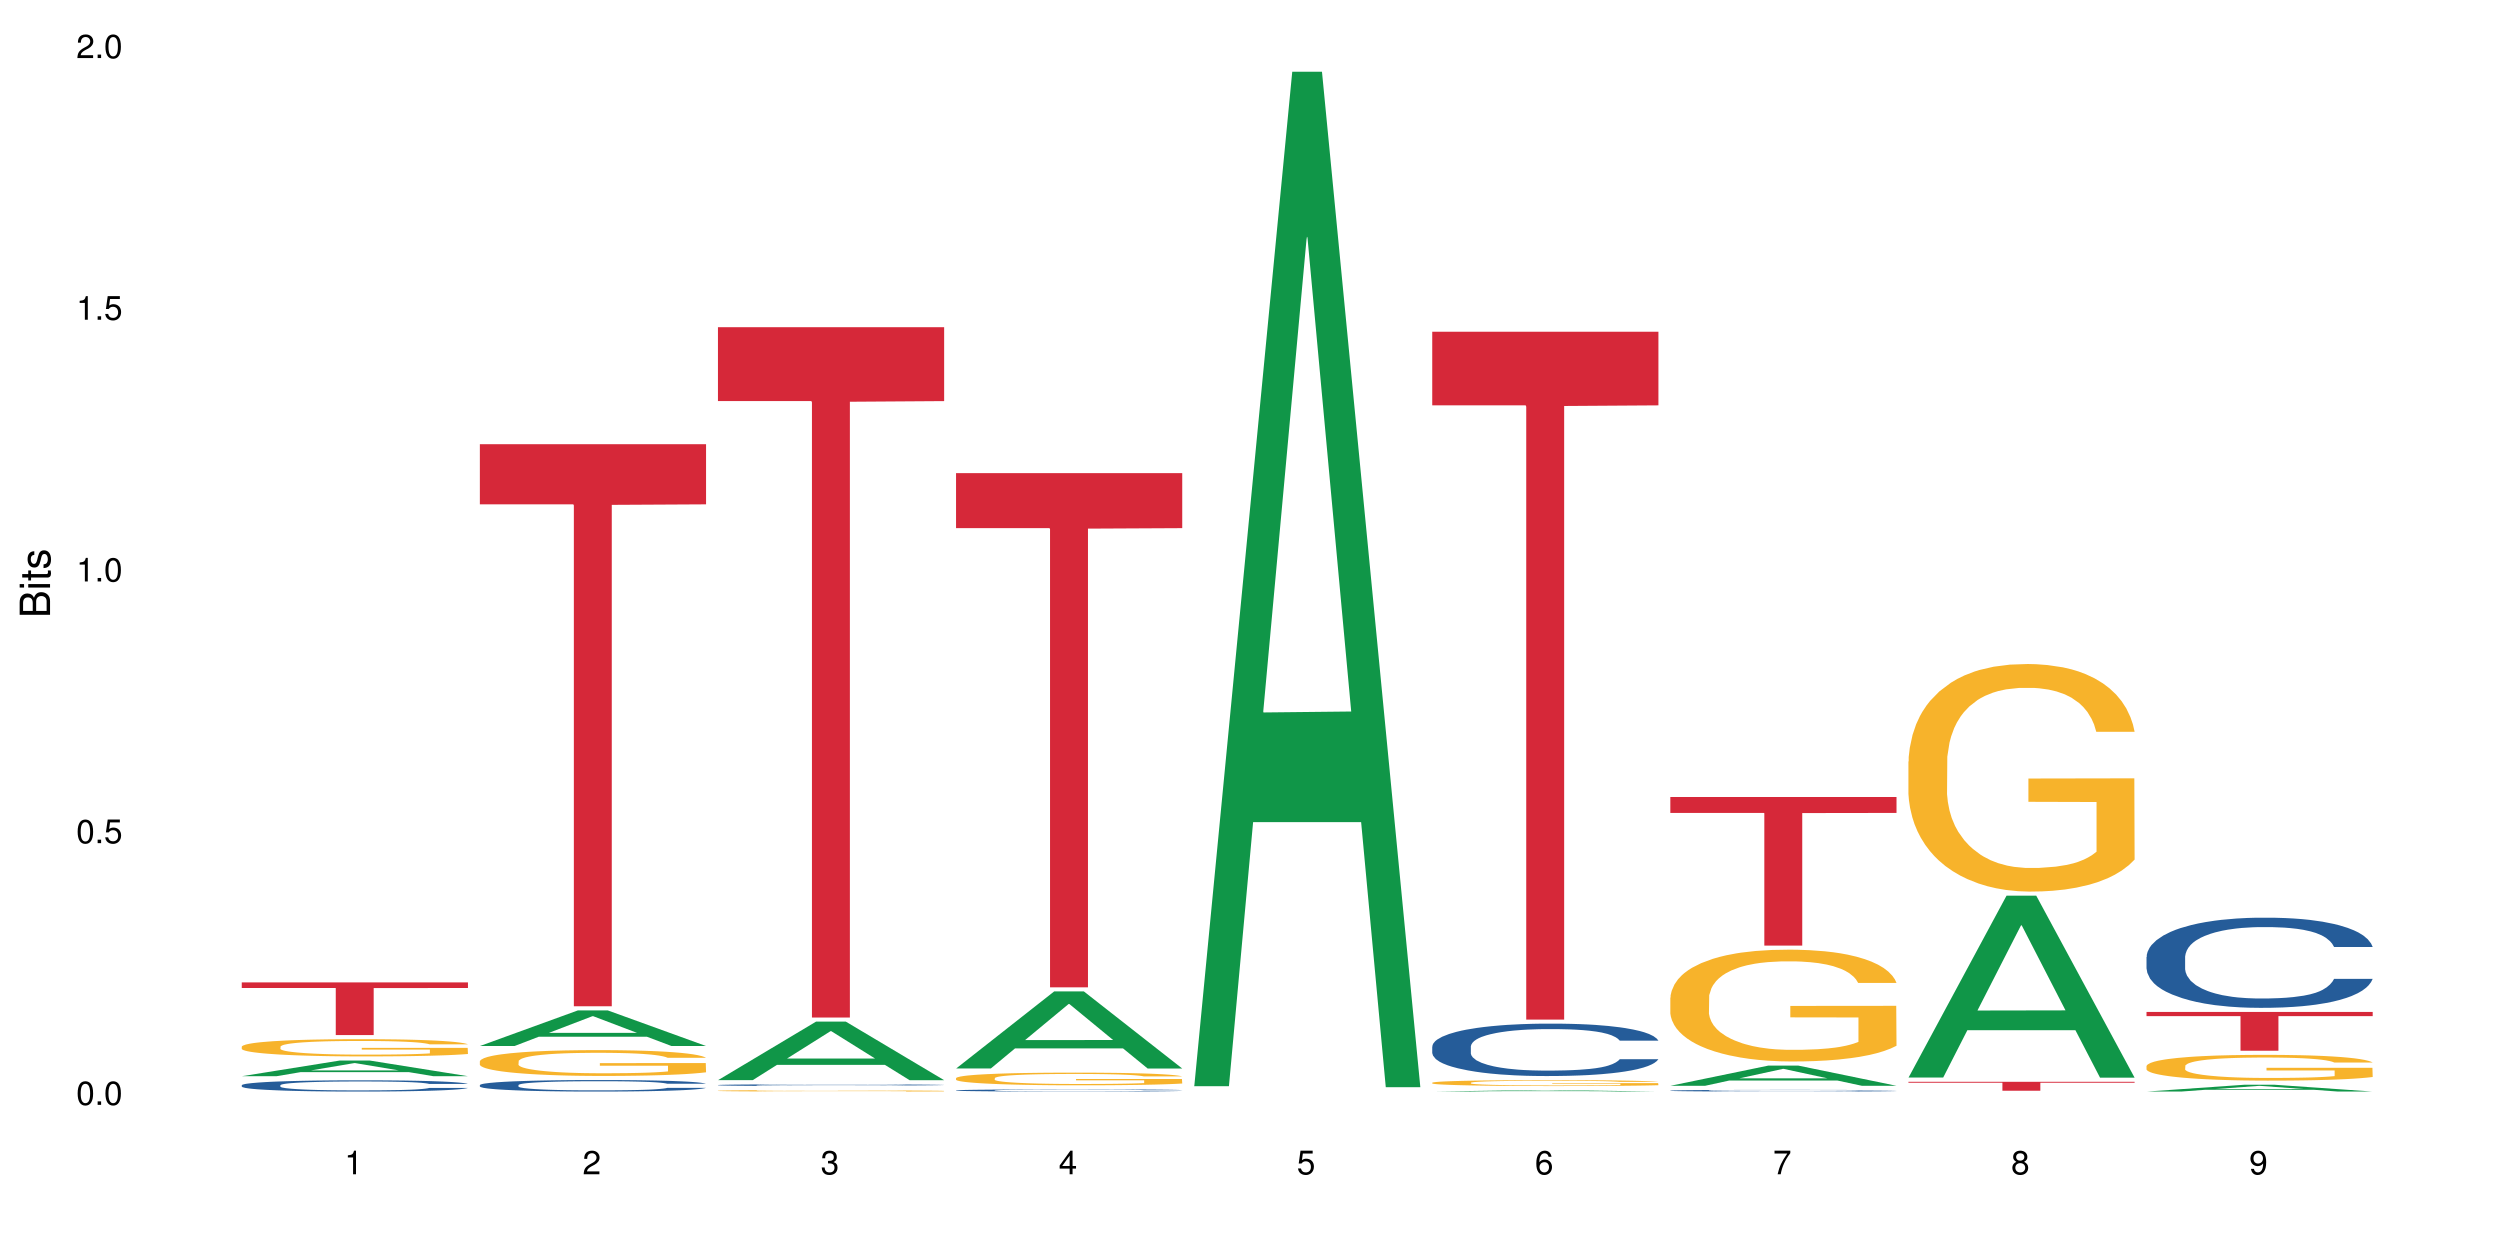 <?xml version="1.0" encoding="UTF-8"?>
<svg xmlns="http://www.w3.org/2000/svg" xmlns:xlink="http://www.w3.org/1999/xlink" width="720pt" height="360pt" viewBox="0 0 720 360" version="1.1">
<defs>
<g>
<symbol overflow="visible" id="glyph0-0">
<path style="stroke:none;" d=""/>
</symbol>
<symbol overflow="visible" id="glyph0-1">
<path style="stroke:none;" d="M 2.641 -6.797 C 2 -6.797 1.422 -6.531 1.078 -6.047 C 0.641 -5.453 0.406 -4.547 0.406 -3.297 C 0.406 -1 1.188 0.219 2.641 0.219 C 4.078 0.219 4.859 -1 4.859 -3.234 C 4.859 -4.562 4.656 -5.438 4.203 -6.047 C 3.844 -6.531 3.281 -6.797 2.641 -6.797 Z M 2.641 -6.047 C 3.547 -6.047 4 -5.125 4 -3.312 C 4 -1.375 3.562 -0.484 2.625 -0.484 C 1.734 -0.484 1.281 -1.422 1.281 -3.281 C 1.281 -5.141 1.734 -6.047 2.641 -6.047 Z M 2.641 -6.047 "/>
</symbol>
<symbol overflow="visible" id="glyph0-2">
<path style="stroke:none;" d="M 1.828 -1 L 0.828 -1 L 0.828 0 L 1.828 0 Z M 1.828 -1 "/>
</symbol>
<symbol overflow="visible" id="glyph0-3">
<path style="stroke:none;" d="M 4.562 -6.797 L 1.062 -6.797 L 0.547 -3.094 L 1.328 -3.094 C 1.719 -3.562 2.047 -3.734 2.578 -3.734 C 3.484 -3.734 4.062 -3.109 4.062 -2.094 C 4.062 -1.125 3.484 -0.531 2.578 -0.531 C 1.828 -0.531 1.375 -0.906 1.188 -1.672 L 0.328 -1.672 C 0.453 -1.109 0.547 -0.844 0.75 -0.594 C 1.125 -0.078 1.828 0.219 2.594 0.219 C 3.969 0.219 4.922 -0.781 4.922 -2.219 C 4.922 -3.562 4.031 -4.484 2.719 -4.484 C 2.25 -4.484 1.859 -4.359 1.469 -4.062 L 1.734 -5.969 L 4.562 -5.969 Z M 4.562 -6.797 "/>
</symbol>
<symbol overflow="visible" id="glyph0-4">
<path style="stroke:none;" d="M 2.484 -4.844 L 2.484 0 L 3.328 0 L 3.328 -6.797 L 2.766 -6.797 C 2.469 -5.75 2.281 -5.609 0.984 -5.453 L 0.984 -4.844 Z M 2.484 -4.844 "/>
</symbol>
<symbol overflow="visible" id="glyph0-5">
<path style="stroke:none;" d="M 4.859 -0.828 L 1.281 -0.828 C 1.359 -1.391 1.672 -1.75 2.5 -2.234 L 3.469 -2.75 C 4.406 -3.266 4.906 -3.969 4.906 -4.812 C 4.906 -5.375 4.672 -5.906 4.266 -6.266 C 3.859 -6.625 3.375 -6.797 2.719 -6.797 C 1.859 -6.797 1.219 -6.5 0.844 -5.922 C 0.609 -5.562 0.5 -5.125 0.484 -4.438 L 1.328 -4.438 C 1.359 -4.906 1.406 -5.188 1.531 -5.406 C 1.75 -5.812 2.188 -6.062 2.703 -6.062 C 3.469 -6.062 4.031 -5.516 4.031 -4.781 C 4.031 -4.25 3.719 -3.797 3.125 -3.438 L 2.234 -2.938 C 0.812 -2.141 0.406 -1.5 0.328 0 L 4.859 0 Z M 4.859 -0.828 "/>
</symbol>
<symbol overflow="visible" id="glyph0-6">
<path style="stroke:none;" d="M 2.125 -3.125 L 2.578 -3.125 C 3.516 -3.125 3.984 -2.703 3.984 -1.891 C 3.984 -1.031 3.469 -0.531 2.578 -0.531 C 1.656 -0.531 1.203 -0.984 1.156 -1.969 L 0.312 -1.969 C 0.344 -1.422 0.438 -1.078 0.609 -0.766 C 0.953 -0.109 1.625 0.219 2.547 0.219 C 3.953 0.219 4.859 -0.609 4.859 -1.906 C 4.859 -2.766 4.516 -3.25 3.703 -3.516 C 4.344 -3.766 4.656 -4.25 4.656 -4.938 C 4.656 -6.109 3.875 -6.797 2.578 -6.797 C 1.203 -6.797 0.484 -6.047 0.453 -4.609 L 1.297 -4.609 C 1.312 -5.016 1.344 -5.25 1.453 -5.453 C 1.641 -5.828 2.062 -6.062 2.594 -6.062 C 3.344 -6.062 3.797 -5.625 3.797 -4.906 C 3.797 -4.422 3.609 -4.141 3.25 -3.984 C 3.016 -3.891 2.719 -3.844 2.125 -3.844 Z M 2.125 -3.125 "/>
</symbol>
<symbol overflow="visible" id="glyph0-7">
<path style="stroke:none;" d="M 3.141 -1.625 L 3.141 0 L 3.984 0 L 3.984 -1.625 L 4.984 -1.625 L 4.984 -2.391 L 3.984 -2.391 L 3.984 -6.797 L 3.359 -6.797 L 0.266 -2.516 L 0.266 -1.625 Z M 3.141 -2.391 L 1 -2.391 L 3.141 -5.359 Z M 3.141 -2.391 "/>
</symbol>
<symbol overflow="visible" id="glyph0-8">
<path style="stroke:none;" d="M 4.781 -5.031 C 4.609 -6.141 3.891 -6.797 2.844 -6.797 C 2.094 -6.797 1.422 -6.438 1.031 -5.828 C 0.609 -5.172 0.406 -4.344 0.406 -3.094 C 0.406 -1.953 0.578 -1.234 0.984 -0.625 C 1.359 -0.078 1.953 0.219 2.703 0.219 C 3.984 0.219 4.922 -0.734 4.922 -2.078 C 4.922 -3.344 4.062 -4.234 2.844 -4.234 C 2.172 -4.234 1.641 -3.969 1.281 -3.469 C 1.281 -5.125 1.828 -6.047 2.797 -6.047 C 3.391 -6.047 3.797 -5.672 3.938 -5.031 Z M 2.734 -3.484 C 3.547 -3.484 4.062 -2.922 4.062 -2 C 4.062 -1.156 3.484 -0.531 2.703 -0.531 C 1.922 -0.531 1.328 -1.188 1.328 -2.047 C 1.328 -2.891 1.906 -3.484 2.734 -3.484 Z M 2.734 -3.484 "/>
</symbol>
<symbol overflow="visible" id="glyph0-9">
<path style="stroke:none;" d="M 4.984 -6.797 L 0.438 -6.797 L 0.438 -5.969 L 4.109 -5.969 C 2.5 -3.656 1.828 -2.234 1.328 0 L 2.219 0 C 2.594 -2.172 3.453 -4.047 4.984 -6.094 Z M 4.984 -6.797 "/>
</symbol>
<symbol overflow="visible" id="glyph0-10">
<path style="stroke:none;" d="M 3.75 -3.578 C 4.453 -4 4.688 -4.344 4.688 -4.984 C 4.688 -6.047 3.844 -6.797 2.641 -6.797 C 1.438 -6.797 0.594 -6.047 0.594 -4.984 C 0.594 -4.359 0.828 -4.016 1.516 -3.578 C 0.734 -3.203 0.359 -2.641 0.359 -1.891 C 0.359 -0.641 1.297 0.219 2.641 0.219 C 3.984 0.219 4.922 -0.641 4.922 -1.875 C 4.922 -2.641 4.531 -3.203 3.75 -3.578 Z M 2.641 -6.047 C 3.359 -6.047 3.812 -5.625 3.812 -4.969 C 3.812 -4.344 3.344 -3.922 2.641 -3.922 C 1.922 -3.922 1.453 -4.344 1.453 -4.984 C 1.453 -5.625 1.922 -6.047 2.641 -6.047 Z M 2.641 -3.203 C 3.484 -3.203 4.062 -2.672 4.062 -1.875 C 4.062 -1.062 3.484 -0.531 2.625 -0.531 C 1.797 -0.531 1.219 -1.078 1.219 -1.875 C 1.219 -2.672 1.797 -3.203 2.641 -3.203 Z M 2.641 -3.203 "/>
</symbol>
<symbol overflow="visible" id="glyph0-11">
<path style="stroke:none;" d="M 0.516 -1.547 C 0.672 -0.438 1.406 0.219 2.438 0.219 C 3.188 0.219 3.859 -0.141 4.266 -0.75 C 4.688 -1.406 4.891 -2.25 4.891 -3.484 C 4.891 -4.625 4.703 -5.359 4.312 -5.953 C 3.938 -6.5 3.344 -6.797 2.594 -6.797 C 1.297 -6.797 0.359 -5.844 0.359 -4.516 C 0.359 -3.25 1.234 -2.344 2.453 -2.344 C 3.094 -2.344 3.562 -2.578 4.016 -3.109 C 4 -1.453 3.469 -0.531 2.5 -0.531 C 1.906 -0.531 1.484 -0.906 1.359 -1.547 Z M 2.578 -6.062 C 3.375 -6.062 3.969 -5.406 3.969 -4.531 C 3.969 -3.688 3.375 -3.094 2.547 -3.094 C 1.734 -3.094 1.234 -3.672 1.234 -4.578 C 1.234 -5.438 1.797 -6.062 2.578 -6.062 Z M 2.578 -6.062 "/>
</symbol>
<symbol overflow="visible" id="glyph1-0">
<path style="stroke:none;" d=""/>
</symbol>
<symbol overflow="visible" id="glyph1-1">
<path style="stroke:none;" d="M 0 -0.953 L 0 -4.891 C 0 -5.719 -0.234 -6.344 -0.734 -6.797 C -1.188 -7.234 -1.812 -7.469 -2.5 -7.469 C -3.547 -7.469 -4.188 -7 -4.625 -5.875 C -4.984 -6.672 -5.641 -7.094 -6.531 -7.094 C -7.156 -7.094 -7.734 -6.859 -8.141 -6.391 C -8.562 -5.938 -8.75 -5.344 -8.75 -4.5 L -8.75 -0.953 Z M -4.984 -2.062 L -7.766 -2.062 L -7.766 -4.219 C -7.766 -4.844 -7.688 -5.203 -7.453 -5.5 C -7.219 -5.812 -6.859 -5.969 -6.375 -5.969 C -5.906 -5.969 -5.531 -5.812 -5.297 -5.5 C -5.062 -5.203 -4.984 -4.844 -4.984 -4.219 Z M -0.984 -2.062 L -4 -2.062 L -4 -4.781 C -4 -5.328 -3.859 -5.688 -3.578 -5.953 C -3.297 -6.219 -2.922 -6.359 -2.484 -6.359 C -2.062 -6.359 -1.688 -6.219 -1.406 -5.953 C -1.109 -5.688 -0.984 -5.328 -0.984 -4.781 Z M -0.984 -2.062 "/>
</symbol>
<symbol overflow="visible" id="glyph1-2">
<path style="stroke:none;" d="M -6.281 -1.797 L -6.281 -0.797 L 0 -0.797 L 0 -1.797 Z M -8.75 -1.797 L -8.75 -0.797 L -7.484 -0.797 L -7.484 -1.797 Z M -8.75 -1.797 "/>
</symbol>
<symbol overflow="visible" id="glyph1-3">
<path style="stroke:none;" d="M -6.281 -3.047 L -6.281 -2.016 L -8.016 -2.016 L -8.016 -1.016 L -6.281 -1.016 L -6.281 -0.172 L -5.469 -0.172 L -5.469 -1.016 L -0.719 -1.016 C -0.078 -1.016 0.281 -1.453 0.281 -2.234 C 0.281 -2.469 0.25 -2.719 0.188 -3.047 L -0.641 -3.047 C -0.609 -2.922 -0.594 -2.766 -0.594 -2.562 C -0.594 -2.141 -0.719 -2.016 -1.156 -2.016 L -5.469 -2.016 L -5.469 -3.047 Z M -6.281 -3.047 "/>
</symbol>
<symbol overflow="visible" id="glyph1-4">
<path style="stroke:none;" d="M -4.531 -5.25 C -5.766 -5.25 -6.469 -4.422 -6.469 -2.969 C -6.469 -1.516 -5.719 -0.562 -4.547 -0.562 C -3.562 -0.562 -3.094 -1.062 -2.734 -2.562 L -2.516 -3.484 C -2.344 -4.188 -2.094 -4.469 -1.625 -4.469 C -1.047 -4.469 -0.641 -3.875 -0.641 -3 C -0.641 -2.453 -0.797 -2 -1.062 -1.75 C -1.25 -1.594 -1.422 -1.531 -1.875 -1.469 L -1.875 -0.406 C -0.422 -0.453 0.281 -1.266 0.281 -2.922 C 0.281 -4.5 -0.5 -5.516 -1.719 -5.516 C -2.656 -5.516 -3.172 -4.984 -3.469 -3.734 L -3.703 -2.766 C -3.891 -1.953 -4.156 -1.609 -4.594 -1.609 C -5.172 -1.609 -5.547 -2.125 -5.547 -2.938 C -5.547 -3.75 -5.203 -4.172 -4.531 -4.203 Z M -4.531 -5.25 "/>
</symbol>
</g>
</defs>
<g id="surface99292">
<rect x="0" y="0" width="720" height="360" style="fill:rgb(100%,100%,100%);fill-opacity:1;stroke:none;"/>
<path style=" stroke:none;fill-rule:nonzero;fill:rgb(6.275%,58.824%,28.235%);fill-opacity:1;" d="M 69.629 309.945 L 69.699 309.941 L 97.887 305.43 L 106.445 305.43 L 134.773 309.949 L 124.82 309.949 L 117.719 308.77 L 86.609 308.77 L 79.652 309.945 L 69.629 309.945 L 89.602 308.281 L 114.867 308.277 L 102.27 306.168 L 102.129 306.164 L 101.992 306.176 L 89.535 308.277 L 89.602 308.281 Z M 69.629 309.945 "/>
<path style=" stroke:none;fill-rule:nonzero;fill:rgb(14.51%,36.078%,60%);fill-opacity:1;" d="M 69.629 312.539 L 69.707 312.535 L 69.707 312.465 L 69.945 312.352 L 70.504 312.211 L 71.059 312.113 L 72.488 311.938 L 74.477 311.77 L 76.539 311.637 L 78.051 311.559 L 79.402 311.5 L 82.5 311.391 L 84.484 311.336 L 86.629 311.285 L 89.25 311.234 L 91.156 311.203 L 95.449 311.156 L 98.625 311.137 L 101.09 311.129 L 106.41 311.129 L 109.59 311.141 L 111.891 311.156 L 114.434 311.18 L 116.578 311.203 L 120.312 311.27 L 123.648 311.352 L 125.16 311.402 L 127.543 311.492 L 129.371 311.582 L 130.641 311.66 L 132.07 311.77 L 133.34 311.902 L 134.293 312.051 L 134.773 312.18 L 123.648 312.18 L 123.094 312.062 L 122.457 311.969 L 121.266 311.848 L 120.074 311.762 L 118.406 311.676 L 116.898 311.621 L 114.832 311.562 L 113.004 311.527 L 111.098 311.5 L 109.27 311.484 L 105.773 311.465 L 101.723 311.465 L 100.215 311.473 L 97.117 311.496 L 95.449 311.516 L 93.066 311.559 L 91.395 311.598 L 89.41 311.656 L 88.059 311.707 L 86.391 311.781 L 85.199 311.852 L 83.848 311.949 L 83.055 312.023 L 82.34 312.105 L 81.703 312.203 L 81.227 312.309 L 80.91 312.418 L 80.75 312.523 L 80.75 312.984 L 80.91 313.09 L 81.309 313.215 L 82.34 313.395 L 83.848 313.551 L 85.598 313.676 L 87.266 313.766 L 88.219 313.809 L 89.488 313.855 L 91.477 313.914 L 94.336 313.973 L 96.004 313.996 L 98.547 314.02 L 101.168 314.031 L 104.664 314.031 L 107.762 314.02 L 109.828 314.008 L 111.973 313.98 L 114.91 313.934 L 116.738 313.883 L 118.328 313.828 L 119.52 313.773 L 120.312 313.723 L 121.504 313.633 L 122.457 313.531 L 123.172 313.43 L 123.648 313.328 L 134.773 313.328 L 134.293 313.445 L 133.578 313.562 L 132.863 313.648 L 131.754 313.75 L 130.48 313.844 L 128.656 313.945 L 127.145 314.016 L 125.16 314.09 L 123.332 314.145 L 121.348 314.195 L 118.406 314.254 L 116.5 314.285 L 114.434 314.312 L 111.973 314.336 L 108.875 314.355 L 105.535 314.367 L 102.438 314.371 L 99.102 314.363 L 96.641 314.352 L 93.383 314.328 L 89.332 314.273 L 86.391 314.215 L 84.086 314.16 L 82.102 314.102 L 79.879 314.02 L 77.016 313.891 L 75.27 313.789 L 74.078 313.707 L 72.727 313.59 L 71.773 313.488 L 70.66 313.32 L 69.867 313.109 L 69.629 312.949 Z M 69.629 312.539 "/>
<path style=" stroke:none;fill-rule:nonzero;fill:rgb(96.863%,70.196%,16.863%);fill-opacity:1;" d="M 69.629 301.41 L 69.707 301.406 L 69.707 301.312 L 70.027 301.109 L 70.82 300.828 L 71.855 300.598 L 72.965 300.414 L 73.68 300.32 L 74.871 300.184 L 75.906 300.086 L 78.527 299.879 L 81.863 299.691 L 83.691 299.609 L 85.758 299.531 L 88.695 299.445 L 90.047 299.414 L 94.176 299.34 L 98.863 299.297 L 104.027 299.281 L 106.41 299.285 L 109.668 299.305 L 114.117 299.355 L 116.66 299.398 L 118.645 299.445 L 120.711 299.504 L 123.254 299.594 L 125.637 299.703 L 127.543 299.812 L 129.449 299.949 L 131.039 300.094 L 132.387 300.254 L 133.578 300.441 L 134.293 300.602 L 134.773 300.762 L 123.73 300.762 L 123.094 300.602 L 122.379 300.48 L 121.188 300.328 L 119.996 300.219 L 118.805 300.133 L 116.578 300.016 L 114.672 299.945 L 112.289 299.879 L 109.984 299.84 L 107.363 299.812 L 105.773 299.805 L 101.566 299.805 L 97.75 299.836 L 95.527 299.871 L 93.938 299.906 L 91.715 299.977 L 90.363 300.031 L 89.57 300.066 L 87.188 300.207 L 85.598 300.336 L 84.723 300.422 L 83.609 300.555 L 82.816 300.68 L 81.941 300.859 L 81.465 300.996 L 80.832 301.305 L 80.75 302.121 L 80.988 302.293 L 81.465 302.48 L 82.102 302.645 L 83.055 302.816 L 84.008 302.945 L 85.676 303.125 L 87.105 303.242 L 88.219 303.32 L 90.363 303.441 L 91.238 303.48 L 93.305 303.562 L 95.449 303.629 L 98.07 303.68 L 100.055 303.707 L 103.234 303.73 L 107.285 303.73 L 112.051 303.703 L 115.07 303.668 L 117.137 303.633 L 118.484 303.602 L 120.152 303.551 L 121.348 303.504 L 122.457 303.453 L 123.809 303.379 L 123.809 302.293 L 104.188 302.289 L 104.188 301.781 L 134.691 301.777 L 134.773 303.551 L 133.102 303.672 L 131.039 303.789 L 129.051 303.883 L 126.984 303.957 L 124.047 304.043 L 121.664 304.098 L 118.008 304.164 L 114.672 304.203 L 111.176 304.23 L 108.078 304.242 L 104.426 304.25 L 101.168 304.238 L 97.672 304.211 L 94.891 304.176 L 92.352 304.129 L 89.809 304.07 L 86.629 303.977 L 84.562 303.898 L 82.418 303.805 L 80.273 303.691 L 78.367 303.566 L 77.098 303.473 L 75.824 303.363 L 74.477 303.227 L 73.203 303.074 L 72.25 302.934 L 71.379 302.773 L 70.742 302.625 L 70.105 302.422 L 69.789 302.258 L 69.629 302.117 Z M 69.629 301.41 "/>
<path style=" stroke:none;fill-rule:nonzero;fill:rgb(83.922%,15.686%,22.353%);fill-opacity:1;" d="M 69.629 282.922 L 134.773 282.922 L 134.773 284.547 L 107.621 284.562 L 107.621 298.102 L 96.699 298.102 L 96.699 284.574 L 96.543 284.547 L 69.629 284.547 Z M 69.629 282.922 "/>
<path style=" stroke:none;fill-rule:nonzero;fill:rgb(6.275%,58.824%,28.235%);fill-opacity:1;" d="M 138.199 301.242 L 138.27 301.234 L 166.457 290.988 L 175.016 290.988 L 203.344 301.254 L 193.391 301.254 L 186.293 298.574 L 155.18 298.574 L 148.223 301.242 L 138.199 301.242 L 158.176 297.465 L 183.438 297.457 L 170.84 292.664 L 170.703 292.656 L 170.562 292.684 L 158.105 297.457 L 158.176 297.465 Z M 138.199 301.242 "/>
<path style=" stroke:none;fill-rule:nonzero;fill:rgb(14.51%,36.078%,60%);fill-opacity:1;" d="M 138.199 312.496 L 138.281 312.492 L 138.281 312.418 L 138.52 312.305 L 139.074 312.156 L 139.629 312.059 L 141.059 311.879 L 143.047 311.703 L 145.113 311.57 L 146.621 311.492 L 147.973 311.43 L 151.07 311.32 L 153.055 311.262 L 155.199 311.211 L 157.82 311.16 L 159.73 311.129 L 164.02 311.078 L 167.195 311.059 L 169.66 311.051 L 174.98 311.051 L 178.16 311.062 L 180.465 311.078 L 183.004 311.102 L 185.148 311.129 L 188.883 311.195 L 192.219 311.281 L 193.73 311.328 L 196.113 311.422 L 197.941 311.512 L 199.211 311.594 L 200.641 311.703 L 201.914 311.84 L 202.867 311.996 L 203.344 312.125 L 192.219 312.125 L 191.664 312.004 L 191.027 311.91 L 189.836 311.785 L 188.645 311.699 L 186.977 311.609 L 185.469 311.555 L 183.402 311.496 L 181.574 311.457 L 179.668 311.43 L 177.84 311.414 L 174.348 311.395 L 170.293 311.395 L 168.785 311.402 L 165.688 311.426 L 164.02 311.445 L 161.637 311.488 L 159.969 311.527 L 157.98 311.59 L 156.629 311.641 L 154.961 311.719 L 153.77 311.789 L 152.422 311.891 L 151.625 311.965 L 150.91 312.051 L 150.273 312.152 L 149.797 312.258 L 149.48 312.371 L 149.32 312.48 L 149.32 312.949 L 149.48 313.059 L 149.879 313.188 L 150.91 313.371 L 152.422 313.531 L 154.168 313.66 L 155.836 313.75 L 156.789 313.793 L 158.059 313.844 L 160.047 313.902 L 162.906 313.965 L 164.574 313.988 L 167.117 314.012 L 169.738 314.023 L 173.234 314.023 L 176.332 314.012 L 178.398 313.996 L 180.543 313.973 L 183.48 313.922 L 185.309 313.871 L 186.898 313.816 L 188.09 313.758 L 188.883 313.707 L 190.074 313.613 L 191.027 313.512 L 191.742 313.406 L 192.219 313.301 L 203.344 313.301 L 202.867 313.422 L 202.152 313.543 L 201.438 313.629 L 200.324 313.734 L 199.051 313.832 L 197.227 313.938 L 195.715 314.008 L 193.73 314.082 L 191.902 314.141 L 189.918 314.191 L 186.977 314.254 L 185.07 314.281 L 183.004 314.309 L 180.543 314.336 L 177.445 314.355 L 174.109 314.367 L 171.008 314.371 L 167.672 314.363 L 165.211 314.352 L 161.953 314.324 L 157.902 314.27 L 154.961 314.211 L 152.66 314.156 L 150.672 314.094 L 148.449 314.012 L 145.59 313.879 L 143.84 313.777 L 142.648 313.691 L 141.297 313.57 L 140.344 313.465 L 139.234 313.297 L 138.438 313.082 L 138.199 312.914 Z M 138.199 312.496 "/>
<path style=" stroke:none;fill-rule:nonzero;fill:rgb(96.863%,70.196%,16.863%);fill-opacity:1;" d="M 138.199 305.617 L 138.281 305.613 L 138.281 305.477 L 138.598 305.172 L 139.391 304.75 L 140.426 304.402 L 141.535 304.133 L 142.25 303.988 L 143.441 303.785 L 144.477 303.637 L 147.098 303.328 L 150.434 303.043 L 152.262 302.922 L 154.328 302.809 L 157.266 302.68 L 158.617 302.629 L 162.746 302.523 L 167.434 302.453 L 172.598 302.434 L 174.98 302.441 L 178.238 302.469 L 182.688 302.543 L 185.23 302.609 L 187.215 302.68 L 189.281 302.766 L 191.824 302.902 L 194.207 303.066 L 196.113 303.227 L 198.02 303.43 L 199.609 303.648 L 200.957 303.887 L 202.152 304.172 L 202.867 304.41 L 203.344 304.648 L 192.301 304.648 L 191.664 304.41 L 190.949 304.227 L 189.758 304.004 L 188.566 303.84 L 187.375 303.711 L 185.148 303.535 L 183.242 303.426 L 180.859 303.328 L 178.555 303.27 L 175.934 303.227 L 174.348 303.215 L 170.137 303.215 L 166.324 303.262 L 164.098 303.316 L 162.508 303.371 L 160.285 303.473 L 158.934 303.555 L 158.141 303.609 L 155.758 303.82 L 154.168 304.008 L 153.293 304.137 L 152.184 304.34 L 151.387 304.523 L 150.512 304.797 L 150.035 305 L 149.402 305.461 L 149.32 306.684 L 149.559 306.941 L 150.035 307.223 L 150.672 307.465 L 151.625 307.723 L 152.578 307.922 L 154.246 308.184 L 155.676 308.363 L 156.789 308.477 L 158.934 308.66 L 159.809 308.723 L 161.875 308.844 L 164.02 308.938 L 166.641 309.02 L 168.625 309.062 L 171.805 309.094 L 175.855 309.094 L 180.621 309.055 L 183.641 309 L 185.707 308.945 L 187.059 308.898 L 188.727 308.824 L 189.918 308.754 L 191.027 308.68 L 192.379 308.566 L 192.379 306.941 L 172.758 306.938 L 172.758 306.176 L 203.262 306.168 L 203.344 308.824 L 201.676 309.008 L 199.609 309.184 L 197.621 309.32 L 195.559 309.434 L 192.617 309.562 L 190.234 309.645 L 186.578 309.742 L 183.242 309.801 L 179.746 309.844 L 176.648 309.863 L 172.996 309.871 L 169.738 309.855 L 166.242 309.816 L 163.461 309.762 L 160.922 309.691 L 158.379 309.605 L 155.199 309.461 L 153.137 309.348 L 150.988 309.203 L 148.844 309.035 L 146.938 308.852 L 145.668 308.707 L 144.398 308.547 L 143.047 308.34 L 141.773 308.109 L 140.82 307.898 L 139.949 307.664 L 139.312 307.438 L 138.676 307.133 L 138.359 306.887 L 138.199 306.676 Z M 138.199 305.617 "/>
<path style=" stroke:none;fill-rule:nonzero;fill:rgb(83.922%,15.686%,22.353%);fill-opacity:1;" d="M 138.199 127.922 L 203.344 127.922 L 203.344 145.25 L 176.191 145.402 L 176.191 289.809 L 165.27 289.809 L 165.27 145.555 L 165.113 145.25 L 138.199 145.25 Z M 138.199 127.922 "/>
<path style=" stroke:none;fill-rule:nonzero;fill:rgb(6.275%,58.824%,28.235%);fill-opacity:1;" d="M 206.77 311.078 L 206.84 311.062 L 235.027 294.223 L 243.586 294.223 L 271.914 311.094 L 261.961 311.094 L 254.863 306.688 L 223.754 306.688 L 216.793 311.078 L 206.77 311.078 L 226.746 304.867 L 252.008 304.852 L 239.41 296.98 L 239.273 296.965 L 239.133 297.012 L 226.676 304.852 L 226.746 304.867 Z M 206.77 311.078 "/>
<path style=" stroke:none;fill-rule:nonzero;fill:rgb(14.51%,36.078%,60%);fill-opacity:1;" d="M 206.77 312.492 L 206.852 312.492 L 206.852 312.48 L 207.09 312.461 L 207.645 312.441 L 208.199 312.426 L 209.629 312.398 L 211.617 312.371 L 213.684 312.352 L 215.191 312.34 L 216.543 312.332 L 219.641 312.312 L 221.625 312.305 L 223.77 312.297 L 226.395 312.289 L 228.301 312.285 L 232.59 312.277 L 235.766 312.273 L 246.73 312.273 L 249.035 312.277 L 251.574 312.281 L 253.723 312.285 L 257.453 312.293 L 260.793 312.309 L 262.301 312.316 L 264.684 312.328 L 266.512 312.344 L 267.781 312.355 L 269.211 312.371 L 270.484 312.391 L 271.438 312.414 L 271.914 312.434 L 260.793 312.434 L 260.234 312.418 L 259.598 312.402 L 258.406 312.383 L 257.215 312.371 L 255.547 312.355 L 254.039 312.348 L 251.973 312.34 L 250.145 312.336 L 248.238 312.332 L 246.414 312.328 L 242.918 312.324 L 237.355 312.324 L 234.258 312.328 L 232.59 312.332 L 230.207 312.34 L 228.539 312.344 L 226.551 312.355 L 225.203 312.363 L 223.531 312.375 L 222.34 312.383 L 220.992 312.398 L 220.195 312.41 L 219.48 312.426 L 218.848 312.438 L 218.371 312.457 L 218.051 312.473 L 217.891 312.488 L 217.891 312.559 L 218.051 312.578 L 218.449 312.598 L 219.48 312.625 L 220.992 312.648 L 222.738 312.668 L 224.406 312.68 L 225.359 312.688 L 226.633 312.695 L 228.617 312.703 L 231.477 312.715 L 233.145 312.719 L 235.688 312.723 L 244.902 312.723 L 246.969 312.719 L 249.113 312.715 L 252.051 312.707 L 253.879 312.699 L 255.469 312.691 L 256.66 312.684 L 257.453 312.676 L 258.645 312.66 L 259.598 312.645 L 260.312 312.629 L 260.793 312.613 L 271.914 312.613 L 271.438 312.633 L 270.008 312.664 L 268.895 312.68 L 267.621 312.691 L 265.797 312.711 L 264.285 312.719 L 262.301 312.73 L 260.473 312.738 L 258.488 312.746 L 255.547 312.758 L 253.641 312.762 L 251.574 312.766 L 249.113 312.77 L 246.016 312.773 L 233.781 312.773 L 230.523 312.77 L 226.473 312.758 L 223.531 312.75 L 221.23 312.742 L 219.242 312.734 L 217.02 312.723 L 214.16 312.699 L 212.41 312.684 L 211.219 312.672 L 209.867 312.652 L 208.914 312.637 L 207.805 312.613 L 207.008 312.578 L 206.77 312.555 Z M 206.77 312.492 "/>
<path style=" stroke:none;fill-rule:nonzero;fill:rgb(96.863%,70.196%,16.863%);fill-opacity:1;" d="M 206.77 314.133 L 206.852 314.133 L 206.852 314.125 L 207.168 314.109 L 207.961 314.086 L 208.996 314.066 L 210.105 314.051 L 210.82 314.043 L 212.016 314.031 L 213.047 314.023 L 215.668 314.004 L 219.004 313.988 L 220.832 313.98 L 222.898 313.977 L 225.836 313.969 L 227.188 313.965 L 231.316 313.961 L 236.004 313.957 L 241.168 313.953 L 243.551 313.953 L 246.809 313.957 L 251.258 313.961 L 253.801 313.965 L 255.785 313.969 L 257.852 313.973 L 260.395 313.98 L 262.777 313.988 L 266.59 314.012 L 268.18 314.023 L 269.531 314.035 L 270.723 314.051 L 271.438 314.066 L 271.914 314.078 L 260.871 314.078 L 260.234 314.066 L 259.52 314.055 L 257.137 314.031 L 255.945 314.027 L 253.723 314.016 L 251.812 314.012 L 249.43 314.004 L 247.129 314 L 234.895 314 L 232.668 314.004 L 231.078 314.008 L 228.855 314.012 L 227.504 314.016 L 226.711 314.02 L 224.328 314.031 L 222.738 314.043 L 221.863 314.051 L 220.754 314.062 L 219.957 314.07 L 219.086 314.086 L 218.609 314.098 L 217.973 314.125 L 217.891 314.191 L 218.133 314.207 L 218.609 314.223 L 219.242 314.234 L 220.195 314.25 L 221.148 314.262 L 222.816 314.277 L 224.246 314.285 L 225.359 314.293 L 227.504 314.305 L 228.379 314.305 L 230.445 314.312 L 232.59 314.32 L 235.211 314.324 L 237.195 314.324 L 240.375 314.328 L 244.426 314.328 L 249.191 314.324 L 252.211 314.32 L 254.277 314.32 L 255.629 314.316 L 257.297 314.312 L 258.488 314.309 L 259.598 314.305 L 260.949 314.297 L 260.949 314.207 L 241.328 314.207 L 241.328 314.164 L 271.832 314.164 L 271.914 314.312 L 270.246 314.324 L 268.18 314.332 L 266.191 314.34 L 264.129 314.348 L 261.188 314.355 L 258.805 314.359 L 255.152 314.363 L 251.812 314.367 L 248.32 314.367 L 245.219 314.371 L 238.309 314.371 L 234.812 314.367 L 232.031 314.363 L 229.492 314.359 L 226.949 314.355 L 223.77 314.348 L 221.707 314.34 L 219.562 314.332 L 217.414 314.324 L 215.508 314.312 L 212.969 314.297 L 211.617 314.285 L 210.344 314.273 L 209.391 314.262 L 208.52 314.246 L 207.883 314.234 L 207.246 314.219 L 206.93 314.203 L 206.77 314.191 Z M 206.77 314.133 "/>
<path style=" stroke:none;fill-rule:nonzero;fill:rgb(83.922%,15.686%,22.353%);fill-opacity:1;" d="M 206.77 94.238 L 271.914 94.238 L 271.914 115.516 L 244.766 115.703 L 244.766 293.043 L 233.84 293.043 L 233.84 115.891 L 233.684 115.516 L 206.77 115.516 Z M 206.77 94.238 "/>
<path style=" stroke:none;fill-rule:nonzero;fill:rgb(6.275%,58.824%,28.235%);fill-opacity:1;" d="M 275.34 307.719 L 275.41 307.699 L 303.598 285.531 L 312.156 285.531 L 340.484 307.738 L 330.531 307.738 L 323.434 301.941 L 292.324 301.941 L 285.363 307.719 L 275.34 307.719 L 295.316 299.543 L 320.578 299.523 L 307.98 289.16 L 307.844 289.137 L 307.703 289.199 L 295.246 299.523 L 295.316 299.543 Z M 275.34 307.719 "/>
<path style=" stroke:none;fill-rule:nonzero;fill:rgb(14.51%,36.078%,60%);fill-opacity:1;" d="M 275.34 314.02 L 275.422 314.02 L 275.422 314.004 L 275.66 313.984 L 276.215 313.957 L 276.77 313.938 L 278.203 313.902 L 280.188 313.871 L 282.254 313.844 L 283.762 313.832 L 285.113 313.82 L 288.211 313.797 L 290.195 313.789 L 292.344 313.777 L 294.965 313.77 L 296.871 313.762 L 301.16 313.754 L 304.336 313.75 L 306.801 313.746 L 312.121 313.746 L 315.301 313.75 L 317.605 313.754 L 320.148 313.758 L 322.293 313.762 L 326.023 313.773 L 329.363 313.789 L 330.871 313.801 L 333.254 313.816 L 335.082 313.836 L 336.352 313.848 L 337.781 313.871 L 339.055 313.895 L 340.008 313.926 L 340.484 313.949 L 329.363 313.949 L 328.805 313.926 L 328.172 313.91 L 326.977 313.887 L 325.785 313.871 L 324.117 313.852 L 322.609 313.844 L 320.543 313.832 L 318.715 313.824 L 316.809 313.82 L 314.984 313.816 L 311.488 313.812 L 305.926 313.812 L 302.828 313.816 L 301.16 313.82 L 298.777 313.828 L 297.109 313.836 L 295.121 313.848 L 293.773 313.859 L 292.105 313.875 L 290.91 313.887 L 289.562 313.906 L 288.766 313.918 L 288.051 313.934 L 287.418 313.953 L 286.941 313.973 L 286.621 313.996 L 286.465 314.016 L 286.465 314.105 L 286.621 314.125 L 287.02 314.148 L 288.051 314.184 L 289.562 314.215 L 291.309 314.238 L 292.977 314.254 L 293.93 314.262 L 295.203 314.273 L 297.188 314.281 L 300.047 314.293 L 301.715 314.301 L 304.258 314.305 L 313.473 314.305 L 315.539 314.301 L 317.684 314.297 L 320.625 314.285 L 322.449 314.277 L 324.039 314.266 L 325.23 314.254 L 326.023 314.246 L 327.219 314.23 L 328.172 314.211 L 328.887 314.191 L 329.363 314.172 L 340.484 314.172 L 340.008 314.191 L 339.293 314.215 L 338.578 314.23 L 337.465 314.25 L 336.195 314.27 L 334.367 314.289 L 332.855 314.301 L 330.871 314.316 L 329.043 314.328 L 327.059 314.336 L 324.117 314.348 L 322.211 314.355 L 320.148 314.359 L 317.684 314.363 L 314.586 314.367 L 311.25 314.371 L 304.812 314.371 L 302.352 314.367 L 299.094 314.363 L 295.043 314.352 L 292.105 314.34 L 289.801 314.332 L 287.812 314.32 L 285.59 314.305 L 282.73 314.277 L 280.98 314.258 L 279.789 314.242 L 278.441 314.223 L 277.488 314.199 L 276.375 314.168 L 275.578 314.129 L 275.34 314.098 Z M 275.34 314.02 "/>
<path style=" stroke:none;fill-rule:nonzero;fill:rgb(96.863%,70.196%,16.863%);fill-opacity:1;" d="M 275.34 310.48 L 275.422 310.477 L 275.422 310.41 L 275.738 310.262 L 276.531 310.055 L 277.566 309.887 L 278.68 309.75 L 279.395 309.684 L 280.586 309.582 L 281.617 309.508 L 284.238 309.359 L 287.574 309.219 L 289.402 309.16 L 291.469 309.102 L 294.406 309.039 L 295.758 309.016 L 299.891 308.961 L 304.574 308.93 L 309.738 308.918 L 312.121 308.922 L 315.379 308.934 L 319.828 308.973 L 322.371 309.004 L 324.355 309.039 L 326.422 309.082 L 328.965 309.148 L 331.348 309.227 L 333.254 309.309 L 335.16 309.41 L 336.75 309.516 L 338.102 309.633 L 339.293 309.773 L 340.008 309.887 L 340.484 310.004 L 329.441 310.004 L 328.805 309.887 L 328.09 309.797 L 326.898 309.688 L 325.707 309.609 L 324.516 309.547 L 322.293 309.457 L 320.387 309.406 L 318 309.359 L 315.699 309.328 L 313.078 309.309 L 311.488 309.301 L 307.277 309.301 L 303.465 309.324 L 301.238 309.352 L 299.652 309.379 L 297.426 309.43 L 296.074 309.469 L 295.281 309.496 L 292.898 309.598 L 291.309 309.691 L 290.434 309.754 L 289.324 309.855 L 288.527 309.945 L 287.656 310.078 L 287.18 310.18 L 286.543 310.406 L 286.465 311.004 L 286.703 311.133 L 287.18 311.27 L 287.812 311.387 L 288.766 311.516 L 289.719 311.613 L 291.387 311.742 L 292.82 311.828 L 293.93 311.883 L 296.074 311.977 L 296.949 312.004 L 299.016 312.066 L 301.16 312.109 L 303.781 312.152 L 305.766 312.172 L 308.945 312.188 L 312.996 312.188 L 317.762 312.168 L 320.781 312.141 L 322.848 312.113 L 324.199 312.09 L 325.867 312.055 L 327.059 312.02 L 328.172 311.984 L 329.52 311.93 L 329.52 311.133 L 309.898 311.129 L 309.898 310.754 L 340.402 310.75 L 340.484 312.055 L 338.816 312.145 L 336.75 312.23 L 334.766 312.297 L 332.699 312.355 L 329.758 312.418 L 327.375 312.457 L 323.723 312.504 L 320.387 312.535 L 316.891 312.555 L 313.793 312.566 L 310.137 312.566 L 306.879 312.562 L 303.383 312.543 L 300.605 312.516 L 298.062 312.48 L 295.52 312.438 L 292.344 312.367 L 290.277 312.312 L 288.133 312.242 L 285.988 312.156 L 284.078 312.066 L 282.809 311.996 L 281.539 311.918 L 280.188 311.816 L 278.918 311.703 L 277.965 311.602 L 277.09 311.484 L 276.453 311.375 L 275.816 311.227 L 275.5 311.105 L 275.34 311 Z M 275.34 310.48 "/>
<path style=" stroke:none;fill-rule:nonzero;fill:rgb(83.922%,15.686%,22.353%);fill-opacity:1;" d="M 275.34 136.254 L 340.484 136.254 L 340.484 152.105 L 313.336 152.246 L 313.336 284.352 L 302.41 284.352 L 302.41 152.387 L 302.254 152.105 L 275.34 152.105 Z M 275.34 136.254 "/>
<path style=" stroke:none;fill-rule:nonzero;fill:rgb(6.275%,58.824%,28.235%);fill-opacity:1;" d="M 343.914 312.828 L 343.98 312.555 L 372.168 20.664 L 380.73 20.664 L 409.055 313.105 L 399.102 313.105 L 392.004 236.766 L 360.895 236.766 L 353.934 312.828 L 343.914 312.828 L 363.887 205.188 L 389.148 204.914 L 376.555 68.441 L 376.414 68.168 L 376.273 68.992 L 363.816 204.914 L 363.887 205.188 Z M 343.914 312.828 "/>
<path style=" stroke:none;fill-rule:nonzero;fill:rgb(6.275%,58.824%,28.235%);fill-opacity:1;" d="M 412.484 314.371 L 412.551 314.371 L 440.738 313.961 L 449.301 313.961 L 477.625 314.371 L 467.672 314.371 L 460.574 314.262 L 429.465 314.262 L 422.504 314.371 L 412.484 314.371 L 432.457 314.219 L 457.719 314.219 L 445.125 314.027 L 444.844 314.027 L 432.387 314.219 L 432.457 314.219 Z M 412.484 314.371 "/>
<path style=" stroke:none;fill-rule:nonzero;fill:rgb(14.51%,36.078%,60%);fill-opacity:1;" d="M 412.484 301.379 L 412.562 301.363 L 412.562 301.035 L 412.801 300.512 L 413.355 299.848 L 413.914 299.395 L 415.344 298.578 L 417.328 297.793 L 419.395 297.188 L 420.902 296.828 L 422.254 296.551 L 425.352 296.043 L 427.34 295.781 L 429.484 295.547 L 432.105 295.312 L 434.012 295.172 L 438.301 294.953 L 441.48 294.855 L 443.941 294.812 L 449.266 294.812 L 452.441 294.871 L 454.746 294.938 L 457.289 295.047 L 459.434 295.172 L 463.168 295.477 L 466.504 295.863 L 468.012 296.082 L 470.395 296.512 L 472.223 296.926 L 473.492 297.281 L 474.926 297.793 L 476.195 298.414 L 477.148 299.117 L 477.625 299.711 L 466.504 299.711 L 465.945 299.16 L 465.312 298.73 L 464.121 298.164 L 462.93 297.766 L 461.262 297.367 L 459.75 297.105 L 457.684 296.84 L 455.859 296.676 L 453.953 296.551 L 452.125 296.469 L 448.629 296.387 L 444.578 296.387 L 443.066 296.414 L 439.969 296.523 L 438.301 296.621 L 435.918 296.812 L 434.25 296.992 L 432.266 297.27 L 430.914 297.504 L 429.246 297.863 L 428.055 298.18 L 426.703 298.633 L 425.91 298.98 L 425.195 299.367 L 424.559 299.82 L 424.082 300.305 L 423.762 300.812 L 423.605 301.309 L 423.605 303.445 L 423.762 303.945 L 424.16 304.523 L 425.195 305.363 L 426.703 306.094 L 428.449 306.676 L 430.117 307.09 L 431.07 307.281 L 432.344 307.5 L 434.328 307.777 L 437.188 308.055 L 438.859 308.164 L 441.398 308.273 L 444.02 308.328 L 447.516 308.328 L 450.613 308.273 L 452.68 308.203 L 454.824 308.094 L 457.766 307.859 L 459.59 307.641 L 461.18 307.379 L 462.371 307.117 L 463.168 306.895 L 464.359 306.469 L 465.312 306 L 466.027 305.516 L 466.504 305.047 L 477.625 305.047 L 477.148 305.598 L 476.434 306.137 L 475.719 306.535 L 474.605 307.02 L 473.336 307.445 L 471.508 307.93 L 470 308.246 L 468.012 308.59 L 466.184 308.852 L 464.199 309.086 L 461.262 309.363 L 459.352 309.5 L 457.289 309.625 L 454.824 309.734 L 451.727 309.832 L 448.391 309.887 L 445.293 309.902 L 441.957 309.875 L 439.492 309.82 L 436.234 309.695 L 432.184 309.445 L 429.246 309.184 L 426.941 308.922 L 424.957 308.645 L 422.73 308.273 L 419.871 307.668 L 418.125 307.199 L 416.93 306.812 L 415.582 306.273 L 414.629 305.793 L 413.516 305.02 L 412.723 304.039 L 412.484 303.281 Z M 412.484 301.379 "/>
<path style=" stroke:none;fill-rule:nonzero;fill:rgb(96.863%,70.196%,16.863%);fill-opacity:1;" d="M 412.484 311.809 L 412.562 311.809 L 412.562 311.777 L 412.879 311.707 L 413.676 311.609 L 414.707 311.531 L 415.82 311.469 L 416.535 311.438 L 417.727 311.391 L 418.758 311.355 L 421.379 311.285 L 424.719 311.219 L 426.543 311.191 L 428.609 311.168 L 431.547 311.137 L 432.898 311.125 L 437.031 311.102 L 441.719 311.086 L 446.883 311.082 L 449.266 311.082 L 452.52 311.09 L 456.969 311.105 L 459.512 311.121 L 461.5 311.137 L 463.562 311.156 L 466.105 311.188 L 468.488 311.227 L 470.395 311.262 L 472.301 311.309 L 473.891 311.359 L 475.242 311.414 L 476.434 311.477 L 477.148 311.531 L 477.625 311.586 L 466.582 311.586 L 465.945 311.531 L 465.23 311.492 L 464.039 311.438 L 462.848 311.402 L 461.656 311.371 L 459.434 311.332 L 457.527 311.309 L 455.145 311.285 L 452.84 311.273 L 450.219 311.262 L 448.629 311.258 L 444.418 311.258 L 440.605 311.27 L 438.379 311.281 L 436.793 311.297 L 434.566 311.316 L 433.219 311.336 L 432.422 311.348 L 430.039 311.398 L 428.449 311.441 L 427.578 311.469 L 426.465 311.516 L 425.672 311.559 L 424.797 311.621 L 424.32 311.668 L 423.684 311.773 L 423.605 312.051 L 423.844 312.113 L 424.32 312.176 L 424.957 312.23 L 425.91 312.289 L 426.863 312.336 L 428.531 312.395 L 429.961 312.438 L 431.07 312.461 L 433.219 312.504 L 434.09 312.52 L 436.156 312.547 L 438.301 312.566 L 440.922 312.586 L 442.91 312.598 L 446.086 312.605 L 450.137 312.605 L 454.906 312.594 L 457.922 312.582 L 459.988 312.57 L 461.34 312.559 L 463.008 312.543 L 464.199 312.527 L 465.312 312.508 L 466.66 312.484 L 466.66 312.113 L 447.039 312.109 L 447.039 311.938 L 477.547 311.934 L 477.625 312.543 L 475.957 312.582 L 473.891 312.625 L 471.906 312.656 L 469.84 312.68 L 466.898 312.711 L 464.516 312.73 L 460.863 312.75 L 457.527 312.766 L 454.031 312.773 L 450.934 312.777 L 447.277 312.781 L 444.02 312.777 L 440.527 312.77 L 437.746 312.754 L 435.203 312.738 L 432.66 312.719 L 429.484 312.688 L 427.418 312.66 L 425.273 312.629 L 423.129 312.59 L 421.223 312.547 L 419.949 312.516 L 418.68 312.477 L 417.328 312.43 L 416.059 312.379 L 415.105 312.332 L 414.23 312.277 L 413.594 312.227 L 412.961 312.156 L 412.641 312.098 L 412.484 312.051 Z M 412.484 311.809 "/>
<path style=" stroke:none;fill-rule:nonzero;fill:rgb(83.922%,15.686%,22.353%);fill-opacity:1;" d="M 412.484 95.535 L 477.625 95.535 L 477.625 116.742 L 450.477 116.926 L 450.477 293.637 L 439.555 293.637 L 439.555 117.113 L 439.395 116.742 L 412.484 116.742 Z M 412.484 95.535 "/>
<path style=" stroke:none;fill-rule:nonzero;fill:rgb(6.275%,58.824%,28.235%);fill-opacity:1;" d="M 481.055 312.707 L 481.125 312.699 L 509.309 306.887 L 517.871 306.887 L 546.195 312.711 L 536.242 312.711 L 529.145 311.191 L 498.035 311.191 L 491.074 312.707 L 481.055 312.707 L 501.027 310.562 L 526.293 310.555 L 513.695 307.836 L 513.555 307.832 L 513.414 307.848 L 500.957 310.555 L 501.027 310.562 Z M 481.055 312.707 "/>
<path style=" stroke:none;fill-rule:nonzero;fill:rgb(14.51%,36.078%,60%);fill-opacity:1;" d="M 481.055 314.098 L 481.133 314.098 L 481.133 314.09 L 481.371 314.07 L 481.926 314.051 L 482.484 314.035 L 483.914 314.012 L 485.898 313.984 L 487.965 313.965 L 489.473 313.953 L 490.824 313.945 L 493.922 313.93 L 495.91 313.922 L 498.055 313.914 L 500.676 313.906 L 502.582 313.902 L 506.871 313.895 L 510.051 313.891 L 521.012 313.891 L 523.316 313.895 L 525.859 313.898 L 528.004 313.902 L 531.738 313.91 L 535.074 313.926 L 536.582 313.93 L 538.965 313.945 L 540.793 313.957 L 542.066 313.969 L 543.496 313.984 L 544.766 314.004 L 545.719 314.027 L 546.195 314.047 L 535.074 314.047 L 534.52 314.027 L 533.883 314.016 L 532.691 313.996 L 531.5 313.984 L 529.832 313.973 L 528.32 313.965 L 526.254 313.957 L 524.43 313.949 L 522.523 313.945 L 520.695 313.941 L 511.637 313.941 L 508.539 313.945 L 506.871 313.949 L 504.488 313.953 L 502.82 313.961 L 500.836 313.969 L 499.484 313.977 L 497.816 313.988 L 496.625 313.996 L 495.273 314.012 L 494.48 314.023 L 493.766 314.035 L 493.129 314.051 L 492.652 314.066 L 492.336 314.082 L 492.176 314.098 L 492.176 314.164 L 492.336 314.18 L 492.73 314.199 L 493.766 314.227 L 495.273 314.25 L 497.02 314.27 L 498.691 314.281 L 499.645 314.289 L 500.914 314.293 L 502.898 314.305 L 505.762 314.312 L 507.43 314.316 L 509.969 314.32 L 519.184 314.32 L 521.25 314.316 L 523.395 314.312 L 526.336 314.305 L 528.164 314.297 L 529.75 314.289 L 530.941 314.281 L 531.738 314.273 L 532.93 314.262 L 533.883 314.246 L 534.598 314.23 L 535.074 314.215 L 546.195 314.215 L 545.719 314.234 L 545.004 314.25 L 544.289 314.262 L 543.176 314.277 L 541.906 314.293 L 540.078 314.309 L 538.57 314.316 L 536.582 314.328 L 534.758 314.336 L 532.77 314.344 L 529.832 314.355 L 527.926 314.359 L 525.859 314.363 L 523.395 314.367 L 520.297 314.367 L 516.961 314.371 L 510.527 314.371 L 508.062 314.367 L 504.805 314.363 L 500.754 314.355 L 497.816 314.348 L 495.512 314.34 L 493.527 314.332 L 491.301 314.32 L 488.441 314.301 L 486.695 314.285 L 485.504 314.273 L 484.152 314.254 L 483.199 314.238 L 482.086 314.215 L 481.293 314.184 L 481.055 314.16 Z M 481.055 314.098 "/>
<path style=" stroke:none;fill-rule:nonzero;fill:rgb(96.863%,70.196%,16.863%);fill-opacity:1;" d="M 481.055 287.297 L 481.133 287.266 L 481.133 286.676 L 481.449 285.355 L 482.246 283.531 L 483.277 282.031 L 484.391 280.855 L 485.105 280.238 L 486.297 279.355 L 487.328 278.707 L 489.949 277.383 L 493.289 276.148 L 495.113 275.621 L 497.18 275.121 L 500.121 274.562 L 501.469 274.355 L 505.602 273.883 L 510.289 273.59 L 515.453 273.5 L 517.836 273.531 L 521.094 273.648 L 525.539 273.973 L 528.082 274.266 L 530.07 274.562 L 532.133 274.941 L 534.676 275.531 L 537.059 276.238 L 538.965 276.941 L 540.875 277.824 L 542.461 278.766 L 543.812 279.797 L 545.004 281.031 L 545.719 282.059 L 546.195 283.09 L 535.152 283.09 L 534.52 282.059 L 533.805 281.266 L 532.609 280.297 L 531.418 279.59 L 530.227 279.031 L 528.004 278.266 L 526.098 277.797 L 523.715 277.383 L 521.41 277.121 L 518.789 276.941 L 517.199 276.883 L 512.988 276.883 L 509.176 277.09 L 506.953 277.324 L 505.363 277.559 L 503.137 278 L 501.789 278.355 L 500.992 278.59 L 498.609 279.5 L 497.02 280.324 L 496.148 280.883 L 495.035 281.766 L 494.242 282.559 L 493.367 283.738 L 492.891 284.617 L 492.254 286.617 L 492.176 291.914 L 492.414 293.031 L 492.891 294.234 L 493.527 295.293 L 494.48 296.414 L 495.434 297.266 L 497.102 298.414 L 498.531 299.176 L 499.645 299.676 L 501.789 300.473 L 502.66 300.734 L 504.727 301.266 L 506.871 301.676 L 509.492 302.031 L 511.48 302.207 L 514.656 302.352 L 518.707 302.352 L 523.477 302.176 L 526.492 301.941 L 528.559 301.707 L 529.91 301.5 L 531.578 301.176 L 532.77 300.883 L 533.883 300.559 L 535.234 300.059 L 535.234 293.031 L 515.609 293 L 515.609 289.707 L 546.117 289.676 L 546.195 301.176 L 544.527 301.973 L 542.461 302.734 L 540.477 303.324 L 538.41 303.824 L 535.473 304.383 L 533.086 304.734 L 529.434 305.148 L 526.098 305.41 L 522.602 305.59 L 519.504 305.676 L 515.848 305.707 L 512.594 305.648 L 509.098 305.469 L 506.316 305.234 L 503.773 304.941 L 501.23 304.559 L 498.055 303.941 L 495.988 303.441 L 493.844 302.824 L 491.699 302.09 L 489.793 301.293 L 488.52 300.676 L 487.25 299.973 L 485.898 299.09 L 484.629 298.09 L 483.676 297.176 L 482.801 296.148 L 482.164 295.176 L 481.531 293.855 L 481.211 292.793 L 481.055 291.883 Z M 481.055 287.297 "/>
<path style=" stroke:none;fill-rule:nonzero;fill:rgb(83.922%,15.686%,22.353%);fill-opacity:1;" d="M 481.055 229.543 L 546.195 229.543 L 546.195 234.121 L 519.047 234.164 L 519.047 272.324 L 508.125 272.324 L 508.125 234.203 L 507.965 234.121 L 481.055 234.121 Z M 481.055 229.543 "/>
<path style=" stroke:none;fill-rule:nonzero;fill:rgb(6.275%,58.824%,28.235%);fill-opacity:1;" d="M 549.625 310.324 L 549.695 310.277 L 577.879 257.961 L 586.441 257.961 L 614.766 310.375 L 604.812 310.375 L 597.715 296.691 L 566.605 296.691 L 559.645 310.324 L 549.625 310.324 L 569.598 291.031 L 594.863 290.984 L 582.266 266.523 L 582.125 266.473 L 581.988 266.621 L 569.527 290.984 L 569.598 291.031 Z M 549.625 310.324 "/>
<path style=" stroke:none;fill-rule:nonzero;fill:rgb(96.863%,70.196%,16.863%);fill-opacity:1;" d="M 549.625 219.309 L 549.703 219.25 L 549.703 218.051 L 550.02 215.355 L 550.816 211.645 L 551.848 208.594 L 552.961 206.199 L 553.676 204.941 L 554.867 203.145 L 555.898 201.828 L 558.523 199.137 L 561.859 196.621 L 563.684 195.543 L 565.75 194.527 L 568.691 193.391 L 570.039 192.969 L 574.172 192.012 L 578.859 191.414 L 584.023 191.234 L 586.406 191.293 L 589.664 191.535 L 594.113 192.191 L 596.652 192.789 L 598.641 193.391 L 600.707 194.168 L 603.246 195.363 L 605.629 196.801 L 607.539 198.238 L 609.445 200.035 L 611.031 201.949 L 612.383 204.043 L 613.574 206.559 L 614.289 208.652 L 614.766 210.75 L 603.723 210.75 L 603.09 208.652 L 602.375 207.035 L 601.184 205.062 L 599.988 203.625 L 598.797 202.488 L 596.574 200.93 L 594.668 199.973 L 592.285 199.137 L 589.98 198.598 L 587.359 198.238 L 585.77 198.117 L 581.559 198.117 L 577.746 198.535 L 575.523 199.016 L 573.934 199.496 L 571.707 200.395 L 570.359 201.109 L 569.562 201.59 L 567.18 203.445 L 565.594 205.121 L 564.719 206.258 L 563.605 208.055 L 562.812 209.672 L 561.938 212.066 L 561.461 213.859 L 560.824 217.93 L 560.746 228.707 L 560.984 230.98 L 561.461 233.434 L 562.098 235.59 L 563.051 237.863 L 564.004 239.602 L 565.672 241.934 L 567.102 243.492 L 568.215 244.508 L 570.359 246.125 L 571.23 246.664 L 573.297 247.742 L 575.441 248.578 L 578.062 249.297 L 580.051 249.656 L 583.227 249.957 L 587.281 249.957 L 592.047 249.598 L 595.066 249.117 L 597.129 248.641 L 598.48 248.219 L 600.148 247.562 L 601.34 246.961 L 602.453 246.305 L 603.805 245.285 L 603.805 230.98 L 584.18 230.922 L 584.18 224.215 L 614.688 224.156 L 614.766 247.562 L 613.098 249.176 L 611.031 250.734 L 609.047 251.93 L 606.98 252.949 L 604.043 254.086 L 601.66 254.805 L 598.004 255.641 L 594.668 256.18 L 591.172 256.539 L 588.074 256.719 L 584.418 256.781 L 581.164 256.66 L 577.668 256.301 L 574.887 255.82 L 572.344 255.223 L 569.801 254.445 L 566.625 253.188 L 564.559 252.172 L 562.414 250.914 L 560.27 249.418 L 558.363 247.801 L 557.09 246.543 L 555.82 245.105 L 554.469 243.312 L 553.199 241.277 L 552.246 239.422 L 551.371 237.324 L 550.738 235.352 L 550.102 232.656 L 549.781 230.5 L 549.625 228.645 Z M 549.625 219.309 "/>
<path style=" stroke:none;fill-rule:nonzero;fill:rgb(83.922%,15.686%,22.353%);fill-opacity:1;" d="M 549.625 311.555 L 614.766 311.555 L 614.766 311.828 L 587.617 311.832 L 587.617 314.125 L 576.695 314.125 L 576.695 311.836 L 576.535 311.828 L 549.625 311.828 Z M 549.625 311.555 "/>
<path style=" stroke:none;fill-rule:nonzero;fill:rgb(6.275%,58.824%,28.235%);fill-opacity:1;" d="M 618.195 314.367 L 618.266 314.367 L 646.449 312.402 L 655.012 312.402 L 683.336 314.371 L 673.383 314.371 L 666.285 313.855 L 635.176 313.855 L 628.215 314.367 L 618.195 314.367 L 638.168 313.645 L 663.434 313.641 L 650.836 312.723 L 650.695 312.719 L 650.559 312.727 L 638.098 313.641 L 638.168 313.645 Z M 618.195 314.367 "/>
<path style=" stroke:none;fill-rule:nonzero;fill:rgb(14.51%,36.078%,60%);fill-opacity:1;" d="M 618.195 275.598 L 618.273 275.574 L 618.273 275.008 L 618.512 274.105 L 619.07 272.965 L 619.625 272.184 L 621.055 270.781 L 623.039 269.43 L 625.105 268.387 L 626.617 267.77 L 627.965 267.297 L 631.062 266.418 L 633.051 265.965 L 635.195 265.562 L 637.816 265.16 L 639.723 264.922 L 644.012 264.543 L 647.191 264.375 L 649.652 264.305 L 654.977 264.305 L 658.152 264.402 L 660.457 264.52 L 663 264.707 L 665.145 264.922 L 668.879 265.445 L 672.215 266.109 L 673.723 266.488 L 676.109 267.223 L 677.934 267.938 L 679.207 268.551 L 680.637 269.43 L 681.906 270.5 L 682.859 271.707 L 683.336 272.727 L 672.215 272.727 L 671.66 271.781 L 671.023 271.043 L 669.832 270.07 L 668.641 269.383 L 666.973 268.695 L 665.461 268.246 L 663.398 267.793 L 661.57 267.508 L 659.664 267.297 L 657.836 267.152 L 654.34 267.012 L 650.289 267.012 L 648.781 267.059 L 645.684 267.246 L 644.012 267.414 L 641.629 267.746 L 639.961 268.055 L 637.977 268.527 L 636.625 268.934 L 634.957 269.551 L 633.766 270.094 L 632.414 270.879 L 631.621 271.473 L 630.906 272.137 L 630.27 272.918 L 629.793 273.75 L 629.477 274.625 L 629.316 275.48 L 629.316 279.16 L 629.477 280.012 L 629.871 281.008 L 630.906 282.457 L 632.414 283.715 L 634.164 284.711 L 635.832 285.422 L 636.785 285.754 L 638.055 286.133 L 640.043 286.609 L 642.902 287.082 L 644.57 287.273 L 647.113 287.461 L 649.734 287.559 L 653.23 287.559 L 656.328 287.461 L 658.391 287.344 L 660.539 287.152 L 663.477 286.75 L 665.305 286.371 L 666.895 285.922 L 668.086 285.469 L 668.879 285.09 L 670.07 284.355 L 671.023 283.547 L 671.738 282.719 L 672.215 281.91 L 683.336 281.91 L 682.859 282.859 L 682.145 283.785 L 681.43 284.473 L 680.316 285.305 L 679.047 286.039 L 677.219 286.871 L 675.711 287.414 L 673.723 288.008 L 671.898 288.461 L 669.91 288.863 L 666.973 289.336 L 665.066 289.574 L 663 289.789 L 660.539 289.977 L 657.438 290.145 L 654.102 290.238 L 651.004 290.262 L 647.668 290.215 L 645.203 290.121 L 641.949 289.906 L 637.895 289.48 L 634.957 289.027 L 632.652 288.578 L 630.668 288.102 L 628.441 287.461 L 625.582 286.418 L 623.836 285.613 L 622.645 284.949 L 621.293 284.023 L 620.34 283.191 L 619.227 281.863 L 618.434 280.18 L 618.195 278.875 Z M 618.195 275.598 "/>
<path style=" stroke:none;fill-rule:nonzero;fill:rgb(96.863%,70.196%,16.863%);fill-opacity:1;" d="M 618.195 306.977 L 618.273 306.969 L 618.273 306.836 L 618.594 306.531 L 619.387 306.109 L 620.418 305.762 L 621.531 305.492 L 622.246 305.352 L 623.438 305.145 L 624.473 304.996 L 627.094 304.691 L 630.43 304.406 L 632.258 304.285 L 634.32 304.172 L 637.262 304.043 L 638.613 303.992 L 642.742 303.887 L 647.43 303.816 L 652.594 303.797 L 654.977 303.805 L 658.234 303.832 L 662.684 303.906 L 665.223 303.973 L 667.211 304.043 L 669.277 304.129 L 671.816 304.266 L 674.203 304.426 L 676.109 304.59 L 678.016 304.793 L 679.602 305.012 L 680.953 305.25 L 682.145 305.531 L 682.859 305.77 L 683.336 306.008 L 672.293 306.008 L 671.66 305.77 L 670.945 305.586 L 669.754 305.363 L 668.562 305.199 L 667.371 305.07 L 665.145 304.895 L 663.238 304.785 L 660.855 304.691 L 658.551 304.633 L 655.93 304.59 L 654.34 304.578 L 650.129 304.578 L 646.316 304.625 L 644.094 304.68 L 642.504 304.734 L 640.281 304.836 L 638.93 304.914 L 638.133 304.969 L 635.75 305.18 L 634.164 305.371 L 633.289 305.5 L 632.176 305.703 L 631.383 305.887 L 630.508 306.156 L 630.031 306.359 L 629.395 306.82 L 629.316 308.043 L 629.555 308.301 L 630.031 308.578 L 630.668 308.82 L 631.621 309.078 L 632.574 309.273 L 634.242 309.539 L 635.672 309.715 L 636.785 309.832 L 638.93 310.016 L 639.805 310.074 L 641.867 310.199 L 644.012 310.293 L 646.637 310.375 L 648.621 310.414 L 651.797 310.449 L 655.852 310.449 L 660.617 310.406 L 663.637 310.352 L 665.699 310.301 L 667.051 310.25 L 668.719 310.176 L 669.91 310.109 L 671.023 310.035 L 672.375 309.918 L 672.375 308.301 L 652.754 308.293 L 652.754 307.531 L 683.258 307.527 L 683.336 310.176 L 681.668 310.359 L 679.602 310.535 L 677.617 310.672 L 675.551 310.789 L 672.613 310.914 L 670.23 310.996 L 666.574 311.094 L 663.238 311.152 L 659.742 311.195 L 656.645 311.215 L 652.992 311.223 L 649.734 311.207 L 646.238 311.168 L 643.457 311.113 L 640.914 311.043 L 638.375 310.957 L 635.195 310.812 L 633.129 310.699 L 630.984 310.555 L 628.84 310.387 L 626.934 310.203 L 625.664 310.062 L 624.391 309.898 L 623.039 309.695 L 621.77 309.465 L 620.816 309.254 L 619.941 309.02 L 619.309 308.793 L 618.672 308.488 L 618.355 308.246 L 618.195 308.035 Z M 618.195 306.977 "/>
<path style=" stroke:none;fill-rule:nonzero;fill:rgb(83.922%,15.686%,22.353%);fill-opacity:1;" d="M 618.195 291.441 L 683.336 291.441 L 683.336 292.637 L 656.188 292.648 L 656.188 302.617 L 645.266 302.617 L 645.266 292.66 L 645.105 292.637 L 618.195 292.637 Z M 618.195 291.441 "/>
<g style="fill:rgb(0%,0%,0%);fill-opacity:1;">
  <use xlink:href="#glyph0-1" x="21.957" y="318.198"/>
  <use xlink:href="#glyph0-2" x="27.291" y="318.198"/>
  <use xlink:href="#glyph0-1" x="29.958" y="318.198"/>
</g>
<g style="fill:rgb(0%,0%,0%);fill-opacity:1;">
  <use xlink:href="#glyph0-1" x="21.957" y="242.827"/>
  <use xlink:href="#glyph0-2" x="27.291" y="242.827"/>
  <use xlink:href="#glyph0-3" x="29.958" y="242.827"/>
</g>
<g style="fill:rgb(0%,0%,0%);fill-opacity:1;">
  <use xlink:href="#glyph0-4" x="21.957" y="167.456"/>
  <use xlink:href="#glyph0-2" x="27.291" y="167.456"/>
  <use xlink:href="#glyph0-1" x="29.958" y="167.456"/>
</g>
<g style="fill:rgb(0%,0%,0%);fill-opacity:1;">
  <use xlink:href="#glyph0-4" x="21.957" y="92.089"/>
  <use xlink:href="#glyph0-2" x="27.291" y="92.089"/>
  <use xlink:href="#glyph0-3" x="29.958" y="92.089"/>
</g>
<g style="fill:rgb(0%,0%,0%);fill-opacity:1;">
  <use xlink:href="#glyph0-5" x="21.957" y="16.718"/>
  <use xlink:href="#glyph0-2" x="27.291" y="16.718"/>
  <use xlink:href="#glyph0-1" x="29.958" y="16.718"/>
</g>
<g style="fill:rgb(0%,0%,0%);fill-opacity:1;">
  <use xlink:href="#glyph0-4" x="99.199" y="338.19"/>
</g>
<g style="fill:rgb(0%,0%,0%);fill-opacity:1;">
  <use xlink:href="#glyph0-5" x="167.77" y="338.19"/>
</g>
<g style="fill:rgb(0%,0%,0%);fill-opacity:1;">
  <use xlink:href="#glyph0-6" x="236.344" y="338.19"/>
</g>
<g style="fill:rgb(0%,0%,0%);fill-opacity:1;">
  <use xlink:href="#glyph0-7" x="304.914" y="338.19"/>
</g>
<g style="fill:rgb(0%,0%,0%);fill-opacity:1;">
  <use xlink:href="#glyph0-3" x="373.484" y="338.19"/>
</g>
<g style="fill:rgb(0%,0%,0%);fill-opacity:1;">
  <use xlink:href="#glyph0-8" x="442.055" y="338.19"/>
</g>
<g style="fill:rgb(0%,0%,0%);fill-opacity:1;">
  <use xlink:href="#glyph0-9" x="510.625" y="338.19"/>
</g>
<g style="fill:rgb(0%,0%,0%);fill-opacity:1;">
  <use xlink:href="#glyph0-10" x="579.195" y="338.19"/>
</g>
<g style="fill:rgb(0%,0%,0%);fill-opacity:1;">
  <use xlink:href="#glyph0-11" x="647.766" y="338.19"/>
</g>
<g style="fill:rgb(0%,0%,0%);fill-opacity:1;">
  <use xlink:href="#glyph1-1" x="14.412" y="178.016"/>
  <use xlink:href="#glyph1-2" x="14.412" y="170.012"/>
  <use xlink:href="#glyph1-3" x="14.412" y="167.348"/>
  <use xlink:href="#glyph1-4" x="14.412" y="164.012"/>
</g>
</g>
</svg>
